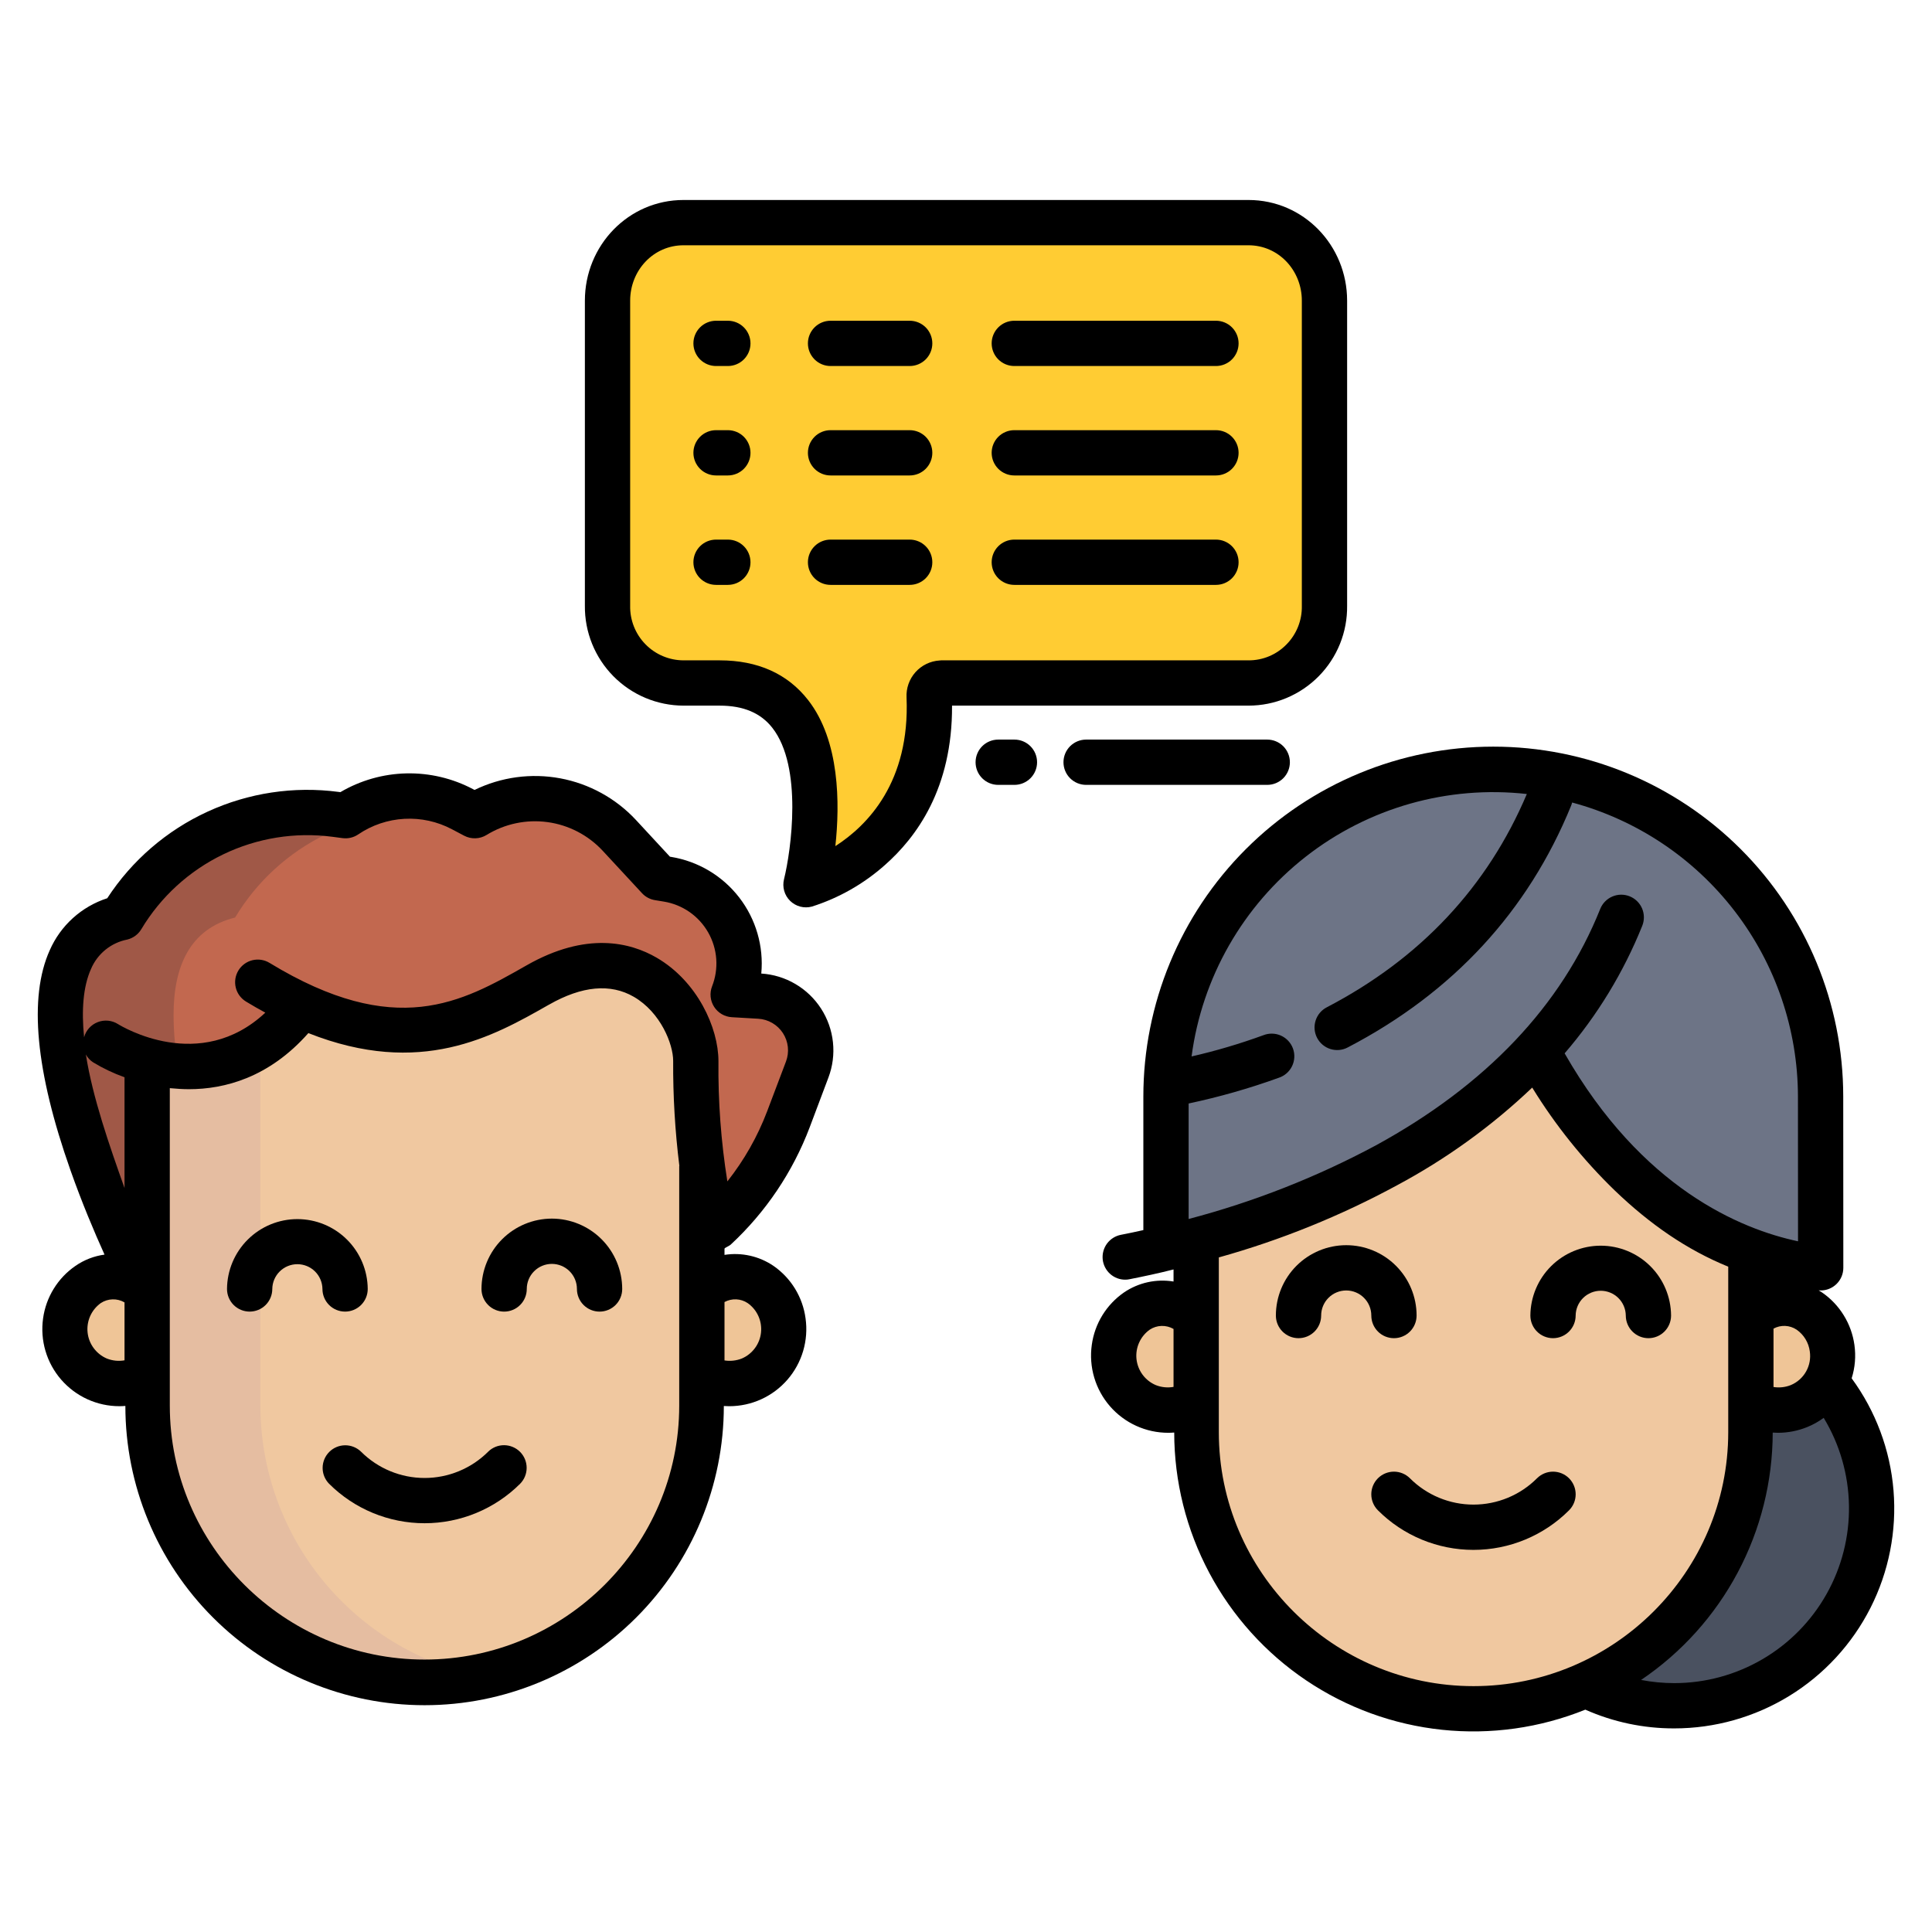 <svg width="128" height="128" viewBox="0 0 128 128" fill="none" xmlns="http://www.w3.org/2000/svg">
<g id="icons8-interview 1">
<path id="Vector" d="M10.305 85.492V91.167H9.73C8.926 91.639 7.971 91.781 7.065 91.563C6.159 91.345 5.373 90.784 4.871 89.999C4.37 89.213 4.193 88.264 4.377 87.35C4.56 86.437 5.091 85.63 5.858 85.1C6.448 84.704 7.157 84.526 7.865 84.598C8.572 84.669 9.232 84.986 9.73 85.492H10.305Z" fill="#EFC597"/>
<path id="Vector_2" d="M51.885 87.557C51.98 88.228 51.884 88.913 51.607 89.532C51.331 90.151 50.885 90.679 50.322 91.056C49.759 91.433 49.101 91.644 48.423 91.663C47.746 91.683 47.076 91.511 46.492 91.167H45.957V85.492H46.492C46.991 84.986 47.651 84.669 48.359 84.598C49.066 84.526 49.777 84.704 50.367 85.1C50.776 85.382 51.122 85.746 51.383 86.169C51.645 86.593 51.815 87.065 51.885 87.557Z" fill="#EFC597"/>
<path id="Vector_3" d="M87.845 40.13V40.137C87.845 40.81 87.712 41.477 87.454 42.099C87.196 42.721 86.818 43.285 86.341 43.761C85.865 44.237 85.3 44.614 84.677 44.871C84.055 45.128 83.388 45.26 82.715 45.26H62.38C62.366 45.259 62.352 45.26 62.338 45.262C62.229 45.268 62.123 45.296 62.025 45.344C61.926 45.391 61.839 45.458 61.767 45.539C61.694 45.621 61.639 45.716 61.603 45.819C61.568 45.922 61.553 46.031 61.56 46.14C61.988 56.295 53.398 58.615 53.398 58.615C53.398 58.615 56.72 45.26 47.678 45.26H45.285C43.925 45.259 42.62 44.719 41.658 43.757C40.696 42.795 40.156 41.49 40.155 40.13V19.92C40.155 18.559 40.695 17.253 41.657 16.291C42.619 15.329 43.924 14.787 45.285 14.787H82.713C83.387 14.787 84.054 14.92 84.677 15.178C85.3 15.436 85.865 15.814 86.342 16.29C86.819 16.767 87.197 17.333 87.455 17.955C87.713 18.578 87.845 19.246 87.845 19.92V40.13Z" fill="#FFCC33"/>
<path id="Vector_4" d="M120.975 91.555L115.948 93L105.075 111.668C107.767 113.004 110.835 113.374 113.767 112.716C116.698 112.059 119.315 110.414 121.178 108.057C123.041 105.7 124.038 102.774 124.001 99.77C123.964 96.765 122.896 93.865 120.975 91.555Z" fill="#4A5160"/>
<path id="Vector_5" d="M120.965 91.555C120.733 91.978 120.419 92.35 120.041 92.649C119.663 92.948 119.229 93.168 118.764 93.296C118.299 93.424 117.814 93.457 117.336 93.394C116.858 93.331 116.398 93.172 115.982 92.927H115.447V87.252H115.982C116.482 86.746 117.142 86.43 117.849 86.358C118.556 86.287 119.267 86.464 119.857 86.86C120.59 87.367 121.109 88.127 121.314 88.994C121.518 89.862 121.394 90.774 120.965 91.555Z" fill="#EFC597"/>
<path id="Vector_6" d="M79.795 87.252V92.927H79.22C78.417 93.399 77.461 93.541 76.555 93.323C75.649 93.105 74.863 92.544 74.362 91.759C73.86 90.973 73.683 90.024 73.867 89.11C74.051 88.197 74.582 87.39 75.348 86.86C75.938 86.464 76.648 86.287 77.355 86.358C78.062 86.43 78.722 86.746 79.22 87.252H79.795Z" fill="#EFC597"/>
<path id="Vector_7" d="M35.642 64.753C31.867 66.903 27.378 69.498 19.988 66.128L19.955 66.14C16.605 70.61 12.5 70.515 9.75 69.78V93.125C9.75 97.999 11.686 102.672 15.132 106.118C18.578 109.564 23.252 111.5 28.125 111.5C32.998 111.5 37.672 109.564 41.118 106.118C44.564 102.672 46.5 97.999 46.5 93.125V76.793L46.541 76.785C46.238 74.471 46.09 72.139 46.1 69.805C46.1 66.813 42.458 60.875 35.642 64.753Z" fill="#F0C8A0"/>
<path id="Vector_8" d="M101.926 69.213L101.813 69.12C95.343 76.158 86.102 79.825 79.244 81.685L79.298 94.885C79.298 99.752 81.232 104.42 84.673 107.861C88.115 111.303 92.782 113.236 97.649 113.236C102.516 113.236 107.184 111.303 110.625 107.861C114.067 104.42 116 99.752 116 94.885V82.403C108.25 79.533 103.589 72.29 101.926 69.213Z" fill="#F0C8A0"/>
<path id="Vector_9" d="M101.8 69.62C95.33 76.658 86.095 80.325 79.238 82.185C78.563 82.37 77.913 82.535 77.29 82.685L77.263 82.575V72.658C77.261 66.908 79.543 61.393 83.608 57.327C87.672 53.26 93.186 50.974 98.935 50.973C104.685 50.971 110.199 53.253 114.266 57.318C118.333 61.382 120.619 66.896 120.62 72.645L120.625 83.998C119.027 83.828 117.455 83.46 115.948 82.903C108.165 80.033 103.563 72.79 101.9 69.713L101.8 69.62Z" fill="#6D7486"/>
<path id="Vector_10" d="M17.25 93.125V68.752C14.579 70.516 11.791 70.326 9.75 69.78V93.125C9.756 95.851 10.369 98.541 11.544 101C12.72 103.46 14.427 105.627 16.544 107.344C18.66 109.062 21.133 110.287 23.781 110.931C26.43 111.574 29.189 111.62 31.857 111.065C27.733 110.206 24.03 107.954 21.37 104.687C18.71 101.42 17.256 97.338 17.25 93.125Z" fill="#E5BDA1"/>
<path id="Vector_11" d="M9.805 70.28V85.493H9.73C9.73 85.493 4 74.613 4 67.228C4 64.06 5.058 61.533 8.075 60.79C9.511 58.394 11.616 56.471 14.132 55.256C16.647 54.042 19.463 53.59 22.233 53.955L22.892 54.04C24.025 53.273 25.345 52.828 26.711 52.754C28.077 52.679 29.438 52.977 30.648 53.615L31.453 54.04C32.954 53.115 34.73 52.74 36.477 52.978C38.224 53.217 39.834 54.054 41.032 55.348L43.635 58.158L44.222 58.253C45.055 58.388 45.847 58.707 46.541 59.188C47.234 59.669 47.81 60.3 48.228 61.033C48.645 61.766 48.893 62.583 48.953 63.425C49.013 64.266 48.884 65.11 48.575 65.895L50.322 65.998C50.886 66.031 51.433 66.196 51.921 66.48C52.409 66.763 52.823 67.158 53.13 67.631C53.437 68.104 53.629 68.643 53.689 69.204C53.749 69.765 53.677 70.333 53.477 70.86L52.23 74.158C51.192 76.898 49.531 79.36 47.38 81.35C47.38 81.35 46.895 80.065 46.52 77.285C46.225 74.971 46.085 72.639 46.1 70.305C46.1 67.313 42.458 61.375 35.642 65.253C31.867 67.403 27.378 69.998 19.988 66.628L19.983 66.64C16.633 71.11 12.492 71.015 9.805 70.28Z" fill="#C2684F"/>
<path id="Vector_12" d="M11.5 67.228C11.5 64.06 12.557 61.533 15.575 60.79C17.011 58.394 19.116 56.471 21.632 55.256C24.147 54.042 26.963 53.59 29.733 53.955L30.392 54.04C30.552 53.932 30.715 53.833 30.88 53.738L30.648 53.615C29.438 52.977 28.077 52.679 26.711 52.754C25.345 52.828 24.025 53.273 22.892 54.04L22.233 53.955C19.463 53.59 16.647 54.042 14.132 55.256C11.616 56.471 9.511 58.394 8.075 60.79C5.058 61.533 4 64.065 4 67.232C4 74.617 9.73 85.5 9.73 85.5H9.75V70.28C10.424 70.451 11.11 70.57 11.803 70.635C11.603 69.51 11.502 68.37 11.5 67.228Z" fill="#A05847"/>
<path id="Vector_13" d="M110.713 87.158C110.704 85.927 110.209 84.75 109.336 83.883C108.463 83.017 107.282 82.53 106.052 82.53C104.822 82.53 103.641 83.017 102.768 83.883C101.895 84.75 101.4 85.927 101.391 87.158C101.391 87.555 101.549 87.937 101.83 88.218C102.111 88.5 102.493 88.658 102.891 88.658C103.288 88.658 103.67 88.5 103.951 88.218C104.233 87.937 104.391 87.555 104.391 87.158C104.396 86.721 104.573 86.303 104.884 85.996C105.195 85.689 105.615 85.516 106.052 85.516C106.489 85.516 106.909 85.689 107.22 85.996C107.531 86.303 107.708 86.721 107.713 87.158C107.713 87.555 107.871 87.937 108.153 88.218C108.434 88.5 108.816 88.658 109.213 88.658C109.611 88.658 109.993 88.5 110.274 88.218C110.555 87.937 110.713 87.555 110.713 87.158Z" fill="black"/>
<path id="Vector_14" d="M92.353 88.658C92.751 88.658 93.132 88.5 93.413 88.219C93.695 87.938 93.853 87.556 93.853 87.158C93.853 85.922 93.362 84.737 92.487 83.862C91.613 82.988 90.428 82.497 89.192 82.497C87.955 82.497 86.77 82.988 85.895 83.862C85.021 84.737 84.53 85.922 84.53 87.158C84.53 87.556 84.688 87.938 84.97 88.219C85.251 88.5 85.632 88.658 86.03 88.658C86.428 88.658 86.81 88.5 87.091 88.219C87.372 87.938 87.53 87.556 87.53 87.158C87.53 86.718 87.705 86.295 88.017 85.984C88.328 85.672 88.751 85.497 89.192 85.497C89.632 85.497 90.055 85.672 90.366 85.984C90.678 86.295 90.853 86.718 90.853 87.158C90.853 87.556 91.011 87.938 91.292 88.219C91.573 88.5 91.955 88.658 92.353 88.658Z" fill="black"/>
<path id="Vector_15" d="M101.831 97.94C101.279 98.493 100.622 98.932 99.9 99.231C99.178 99.53 98.404 99.684 97.622 99.684C96.84 99.684 96.066 99.53 95.344 99.231C94.621 98.932 93.965 98.493 93.412 97.94C93.273 97.801 93.108 97.691 92.926 97.615C92.744 97.54 92.549 97.501 92.352 97.501C92.154 97.501 91.96 97.54 91.778 97.615C91.596 97.691 91.43 97.801 91.291 97.94C91.152 98.08 91.041 98.245 90.966 98.427C90.89 98.609 90.852 98.804 90.852 99.001C90.852 99.198 90.89 99.393 90.966 99.575C91.041 99.757 91.152 99.922 91.291 100.062C92.97 101.741 95.247 102.684 97.622 102.684C99.996 102.684 102.274 101.741 103.953 100.062C104.234 99.781 104.392 99.399 104.392 99.001C104.392 98.603 104.234 98.222 103.953 97.94C103.672 97.659 103.29 97.501 102.892 97.501C102.494 97.501 102.113 97.659 101.831 97.94Z" fill="black"/>
<path id="Vector_16" d="M122.86 89.103C122.763 88.406 122.521 87.737 122.151 87.139C121.782 86.54 121.291 86.025 120.711 85.627C120.64 85.577 120.565 85.534 120.492 85.489C120.536 85.493 120.581 85.496 120.625 85.496C121.023 85.496 121.404 85.338 121.686 85.057C121.967 84.776 122.125 84.394 122.125 83.996L122.119 72.645C122.118 66.496 119.673 60.599 115.324 56.253C110.975 51.906 105.077 49.465 98.928 49.467C92.779 49.469 86.883 51.913 82.536 56.262C78.189 60.611 75.749 66.509 75.75 72.658V81.497C75.25 81.612 74.734 81.717 74.261 81.81C73.894 81.882 73.568 82.088 73.345 82.387C73.123 82.687 73.02 83.058 73.056 83.43C73.093 83.801 73.267 84.145 73.544 84.396C73.82 84.646 74.181 84.784 74.554 84.782C74.644 84.782 74.735 84.773 74.823 84.754C75.723 84.576 76.75 84.361 77.75 84.104V84.904C76.605 84.716 75.431 84.974 74.471 85.625C73.893 86.024 73.404 86.54 73.036 87.138C72.668 87.737 72.429 88.406 72.334 89.102C72.232 89.827 72.287 90.565 72.495 91.266C72.703 91.968 73.059 92.617 73.539 93.169C74.019 93.721 74.613 94.164 75.279 94.467C75.945 94.77 76.668 94.927 77.4 94.926C77.532 94.926 77.664 94.919 77.795 94.909C77.797 98.152 78.595 101.344 80.119 104.207C81.642 107.069 83.845 109.514 86.534 111.326C89.223 113.139 92.316 114.264 95.541 114.603C98.766 114.941 102.025 114.483 105.031 113.269C106.886 114.092 108.893 114.516 110.922 114.511C113.615 114.511 116.256 113.765 118.552 112.355C120.847 110.946 122.706 108.927 123.924 106.525C125.142 104.122 125.67 101.429 125.45 98.745C125.23 96.06 124.27 93.489 122.677 91.317C122.903 90.602 122.965 89.845 122.86 89.103ZM77.75 91.885C77.355 91.956 76.948 91.915 76.575 91.767C76.229 91.621 75.927 91.384 75.703 91.082C75.478 90.78 75.338 90.423 75.296 90.049C75.255 89.675 75.315 89.296 75.469 88.953C75.622 88.609 75.865 88.313 76.172 88.094C76.404 87.94 76.675 87.854 76.954 87.846C77.233 87.838 77.509 87.908 77.75 88.047V91.885ZM119.904 89.535C119.972 89.995 119.885 90.465 119.656 90.869C119.427 91.274 119.069 91.59 118.64 91.768C118.278 91.911 117.885 91.954 117.5 91.893V88.025C117.737 87.895 118.006 87.833 118.275 87.845C118.545 87.858 118.807 87.944 119.031 88.094C119.269 88.26 119.47 88.474 119.62 88.722C119.77 88.97 119.867 89.247 119.904 89.534V89.535ZM78.75 73.109C80.777 72.679 82.772 72.11 84.72 71.406C84.911 71.343 85.088 71.243 85.239 71.111C85.391 70.978 85.514 70.817 85.602 70.636C85.69 70.455 85.74 70.258 85.751 70.057C85.761 69.856 85.731 69.655 85.662 69.466C85.593 69.277 85.487 69.104 85.349 68.957C85.212 68.81 85.046 68.692 84.862 68.61C84.679 68.528 84.48 68.484 84.279 68.481C84.078 68.477 83.878 68.514 83.692 68.589C82.14 69.155 80.555 69.624 78.945 69.992C79.635 64.764 82.349 60.015 86.501 56.764C90.654 53.513 95.916 52.02 101.157 52.605C98.555 58.749 94.103 63.505 87.909 66.733C87.733 66.823 87.576 66.947 87.448 67.098C87.32 67.249 87.223 67.424 87.163 67.613C87.103 67.802 87.08 68 87.097 68.198C87.114 68.395 87.17 68.587 87.262 68.763C87.353 68.938 87.479 69.094 87.631 69.221C87.783 69.348 87.958 69.443 88.148 69.502C88.337 69.56 88.536 69.581 88.733 69.562C88.93 69.544 89.121 69.486 89.296 69.393C96.258 65.764 101.235 60.377 104.089 53.382C104.117 53.313 104.14 53.241 104.157 53.168C108.443 54.321 112.231 56.853 114.935 60.374C117.64 63.894 119.11 68.206 119.119 72.645L119.124 82.239C115.336 81.437 108.778 78.739 103.661 69.787C105.829 67.271 107.567 64.415 108.805 61.333C108.952 60.964 108.947 60.551 108.791 60.185C108.634 59.819 108.338 59.531 107.969 59.383C107.599 59.235 107.187 59.24 106.821 59.397C106.455 59.554 106.167 59.849 106.019 60.219C103.455 66.629 98.446 71.902 91.144 75.89C87.218 77.994 83.058 79.629 78.75 80.761V73.109ZM97.625 111.711C88.348 111.711 80.75 104.163 80.75 94.886V83.307C84.856 82.161 88.82 80.556 92.567 78.523C95.826 76.779 98.835 74.604 101.513 72.056C103.048 74.552 104.889 76.847 106.995 78.885C109.324 81.117 111.75 82.797 114.5 83.921V94.885C114.5 104.163 106.903 111.711 97.625 111.711ZM110.923 111.511C110.185 111.511 109.45 111.44 108.726 111.301C111.407 109.489 113.604 107.048 115.124 104.191C116.644 101.334 117.441 98.149 117.447 94.913C117.565 94.921 117.683 94.926 117.802 94.926C118.46 94.925 119.112 94.797 119.722 94.551C120.114 94.394 120.484 94.187 120.824 93.936C121.888 95.691 122.466 97.698 122.499 99.751C122.532 101.804 122.018 103.828 121.01 105.617C120.003 107.405 118.538 108.894 116.765 109.929C114.993 110.965 112.977 111.511 110.924 111.511L110.923 111.511Z" fill="black"/>
<path id="Vector_17" d="M89.25 40.129V19.919C89.25 16.263 86.37 13.25 82.715 13.25H45.287C41.631 13.25 38.75 16.263 38.75 19.919V40.13C38.741 40.994 38.903 41.853 39.227 42.654C39.551 43.456 40.031 44.186 40.639 44.802C41.247 45.417 41.97 45.906 42.768 46.241C43.566 46.575 44.422 46.748 45.287 46.75H47.678C49.255 46.75 50.398 47.235 51.171 48.222C53.196 50.807 52.415 56.34 51.943 58.251C51.88 58.504 51.884 58.77 51.955 59.022C52.026 59.273 52.161 59.502 52.348 59.685C52.535 59.868 52.766 59.999 53.019 60.066C53.271 60.132 53.537 60.131 53.79 60.063C55.58 59.495 57.23 58.555 58.633 57.306C60.703 55.478 63.106 52.25 63.075 46.75H82.721C83.586 46.749 84.442 46.577 85.24 46.242C86.037 45.908 86.761 45.419 87.368 44.803C87.976 44.187 88.455 43.457 88.778 42.655C89.101 41.852 89.261 40.994 89.25 40.129ZM86.25 40.137C86.26 40.61 86.175 41.08 86.001 41.519C85.826 41.959 85.565 42.358 85.233 42.696C84.906 43.031 84.515 43.298 84.083 43.479C83.651 43.66 83.187 43.752 82.718 43.75H62.355C62.32 43.75 62.284 43.757 62.248 43.759C61.634 43.797 61.059 44.077 60.65 44.536C60.24 44.996 60.029 45.599 60.061 46.213C60.294 51.802 57.489 54.681 55.345 56.057C55.649 53.258 55.645 49.074 53.537 46.377C52.177 44.637 50.205 43.75 47.678 43.75H45.287C44.815 43.749 44.349 43.654 43.915 43.47C43.481 43.287 43.088 43.019 42.759 42.681C42.43 42.344 42.171 41.945 41.998 41.507C41.825 41.069 41.74 40.6 41.75 40.129V19.92C41.75 17.918 43.284 16.25 45.287 16.25H82.714C84.716 16.25 86.25 17.918 86.25 19.919V40.137Z" fill="black"/>
<path id="Vector_18" d="M48.222 21.25H47.44C47.043 21.25 46.661 21.408 46.38 21.689C46.099 21.971 45.94 22.352 45.94 22.75C45.94 23.148 46.099 23.529 46.38 23.811C46.661 24.092 47.043 24.25 47.44 24.25H48.222C48.62 24.25 49.002 24.092 49.283 23.811C49.564 23.529 49.722 23.148 49.722 22.75C49.722 22.352 49.564 21.971 49.283 21.689C49.002 21.408 48.62 21.25 48.222 21.25Z" fill="black"/>
<path id="Vector_19" d="M60.269 21.25H55.026C54.629 21.25 54.247 21.408 53.966 21.689C53.684 21.971 53.526 22.352 53.526 22.75C53.526 23.148 53.684 23.529 53.966 23.811C54.247 24.092 54.629 24.25 55.026 24.25H60.269C60.667 24.25 61.048 24.092 61.33 23.811C61.611 23.529 61.769 23.148 61.769 22.75C61.769 22.352 61.611 21.971 61.33 21.689C61.048 21.408 60.667 21.25 60.269 21.25Z" fill="black"/>
<path id="Vector_20" d="M80.559 21.25H67.2C66.802 21.25 66.421 21.408 66.139 21.689C65.858 21.971 65.7 22.352 65.7 22.75C65.7 23.148 65.858 23.529 66.139 23.811C66.421 24.092 66.802 24.25 67.2 24.25H80.56C80.958 24.25 81.34 24.092 81.621 23.811C81.902 23.529 82.06 23.148 82.06 22.75C82.06 22.352 81.902 21.971 81.621 21.689C81.34 21.408 80.958 21.25 80.56 21.25H80.559Z" fill="black"/>
<path id="Vector_21" d="M48.222 28.5H47.44C47.043 28.5 46.661 28.658 46.38 28.939C46.099 29.221 45.94 29.602 45.94 30C45.94 30.398 46.099 30.779 46.38 31.061C46.661 31.342 47.043 31.5 47.44 31.5H48.222C48.62 31.5 49.002 31.342 49.283 31.061C49.564 30.779 49.722 30.398 49.722 30C49.722 29.602 49.564 29.221 49.283 28.939C49.002 28.658 48.62 28.5 48.222 28.5Z" fill="black"/>
<path id="Vector_22" d="M60.269 28.5H55.026C54.629 28.5 54.247 28.658 53.966 28.939C53.684 29.221 53.526 29.602 53.526 30C53.526 30.398 53.684 30.779 53.966 31.061C54.247 31.342 54.629 31.5 55.026 31.5H60.269C60.667 31.5 61.048 31.342 61.33 31.061C61.611 30.779 61.769 30.398 61.769 30C61.769 29.602 61.611 29.221 61.33 28.939C61.048 28.658 60.667 28.5 60.269 28.5Z" fill="black"/>
<path id="Vector_23" d="M80.559 28.5H67.2C66.802 28.5 66.421 28.658 66.139 28.939C65.858 29.221 65.7 29.602 65.7 30C65.7 30.398 65.858 30.779 66.139 31.061C66.421 31.342 66.802 31.5 67.2 31.5H80.56C80.958 31.5 81.34 31.342 81.621 31.061C81.902 30.779 82.06 30.398 82.06 30C82.06 29.602 81.902 29.221 81.621 28.939C81.34 28.658 80.958 28.5 80.56 28.5H80.559Z" fill="black"/>
<path id="Vector_24" d="M48.222 35.75H47.44C47.043 35.75 46.661 35.908 46.38 36.189C46.099 36.471 45.94 36.852 45.94 37.25C45.94 37.648 46.099 38.029 46.38 38.311C46.661 38.592 47.043 38.75 47.44 38.75H48.222C48.62 38.75 49.002 38.592 49.283 38.311C49.564 38.029 49.722 37.648 49.722 37.25C49.722 36.852 49.564 36.471 49.283 36.189C49.002 35.908 48.62 35.75 48.222 35.75Z" fill="black"/>
<path id="Vector_25" d="M60.269 35.75H55.026C54.629 35.75 54.247 35.908 53.966 36.189C53.684 36.471 53.526 36.852 53.526 37.25C53.526 37.648 53.684 38.029 53.966 38.311C54.247 38.592 54.629 38.75 55.026 38.75H60.269C60.667 38.75 61.048 38.592 61.33 38.311C61.611 38.029 61.769 37.648 61.769 37.25C61.769 36.852 61.611 36.471 61.33 36.189C61.048 35.908 60.667 35.75 60.269 35.75Z" fill="black"/>
<path id="Vector_26" d="M80.559 35.75H67.2C66.802 35.75 66.421 35.908 66.139 36.189C65.858 36.471 65.7 36.852 65.7 37.25C65.7 37.648 65.858 38.029 66.139 38.311C66.421 38.592 66.802 38.75 67.2 38.75H80.56C80.958 38.75 81.34 38.592 81.621 38.311C81.902 38.029 82.06 37.648 82.06 37.25C82.06 36.852 81.902 36.471 81.621 36.189C81.34 35.908 80.958 35.75 80.56 35.75H80.559Z" fill="black"/>
<path id="Vector_27" d="M66.134 49C65.736 49 65.354 49.158 65.073 49.439C64.792 49.721 64.634 50.102 64.634 50.5C64.634 50.898 64.792 51.279 65.073 51.561C65.354 51.842 65.736 52 66.134 52H67.209C67.607 52 67.988 51.842 68.269 51.561C68.551 51.279 68.709 50.898 68.709 50.5C68.709 50.102 68.551 49.721 68.269 49.439C67.988 49.158 67.607 49 67.209 49H66.134Z" fill="black"/>
<path id="Vector_28" d="M71.958 49C71.56 49 71.179 49.158 70.897 49.439C70.616 49.721 70.458 50.102 70.458 50.5C70.458 50.898 70.616 51.279 70.897 51.561C71.179 51.842 71.56 52 71.958 52H83.958C84.356 52 84.737 51.842 85.019 51.561C85.3 51.279 85.458 50.898 85.458 50.5C85.458 50.102 85.3 49.721 85.019 49.439C84.737 49.158 84.356 49 83.958 49H71.958Z" fill="black"/>
<path id="Vector_29" d="M47.956 93.152C48.075 93.16 48.193 93.165 48.312 93.165C49.043 93.165 49.766 93.009 50.431 92.706C51.097 92.403 51.69 91.96 52.169 91.408C52.649 90.856 53.004 90.207 53.211 89.505C53.418 88.804 53.472 88.066 53.37 87.342C53.277 86.647 53.039 85.978 52.673 85.379C52.307 84.781 51.819 84.265 51.242 83.866C50.293 83.221 49.134 82.962 48 83.139V82.733C48 82.666 48.289 82.573 48.42 82.451C50.736 80.301 52.524 77.644 53.643 74.689L54.885 71.391C55.167 70.645 55.27 69.843 55.185 69.05C55.101 68.257 54.831 67.494 54.399 66.824C53.966 66.154 53.383 65.594 52.695 65.191C52.007 64.787 51.233 64.55 50.437 64.5C50.605 62.695 50.082 60.894 48.974 59.46C47.866 58.026 46.255 57.065 44.467 56.772L44.386 56.759L42.135 54.327C40.801 52.893 39.041 51.925 37.116 51.566C35.19 51.208 33.2 51.478 31.44 52.336L31.349 52.288C29.988 51.566 28.465 51.206 26.925 51.239C25.385 51.273 23.879 51.701 22.551 52.482L22.43 52.466C19.471 52.074 16.462 52.528 13.75 53.775C11.038 55.021 8.734 57.01 7.105 59.511C6.262 59.783 5.485 60.232 4.828 60.827C4.171 61.422 3.648 62.15 3.293 62.962C1.893 66.075 2.355 70.973 4.664 77.519C5.418 79.658 6.242 81.611 6.925 83.121C6.235 83.215 5.576 83.469 5.003 83.865C4.423 84.263 3.933 84.778 3.563 85.377C3.193 85.975 2.952 86.644 2.855 87.341C2.752 88.065 2.806 88.803 3.013 89.504C3.22 90.206 3.575 90.855 4.055 91.407C4.535 91.959 5.127 92.402 5.793 92.705C6.458 93.008 7.181 93.165 7.913 93.164C8.044 93.164 8.175 93.157 8.306 93.147C8.305 98.405 10.393 103.448 14.111 107.166C17.829 110.884 22.871 112.974 28.129 112.974C33.387 112.975 38.43 110.886 42.148 107.169C45.866 103.451 47.955 98.409 47.956 93.151L47.956 93.152ZM49.536 86.334C49.844 86.551 50.088 86.846 50.243 87.189C50.398 87.532 50.459 87.911 50.419 88.285C50.379 88.66 50.24 89.017 50.015 89.319C49.791 89.622 49.49 89.859 49.144 90.007C48.78 90.149 48.386 90.192 48 90.132V86.264C48.238 86.135 48.507 86.073 48.778 86.085C49.049 86.097 49.311 86.183 49.536 86.334ZM8.25 90.125C7.857 90.195 7.452 90.154 7.08 90.007C6.734 89.859 6.434 89.622 6.21 89.32C5.985 89.019 5.845 88.662 5.804 88.289C5.763 87.915 5.822 87.537 5.975 87.193C6.128 86.85 6.37 86.553 6.675 86.334C6.907 86.18 7.178 86.094 7.456 86.086C7.734 86.077 8.01 86.147 8.25 86.287V90.125ZM8.25 78.71C7.25 75.9 6.133 72.706 5.69 69.865C5.805 70.075 5.97 70.253 6.171 70.383C6.829 70.782 7.525 71.113 8.25 71.371V78.71ZM7.818 67.849C7.62 67.723 7.395 67.647 7.162 67.624C6.928 67.601 6.693 67.634 6.474 67.719C6.256 67.803 6.06 67.938 5.903 68.112C5.746 68.286 5.632 68.495 5.571 68.721C5.396 66.953 5.499 65.375 6.031 64.193C6.241 63.697 6.571 63.26 6.989 62.921C7.408 62.582 7.904 62.351 8.433 62.248C8.626 62.2 8.807 62.115 8.966 61.998C9.125 61.88 9.26 61.732 9.362 61.562C10.647 59.417 12.531 57.694 14.784 56.606C17.036 55.519 19.557 55.114 22.037 55.441L22.695 55.528C23.059 55.576 23.429 55.489 23.733 55.282C24.64 54.666 25.697 54.309 26.792 54.249C27.887 54.189 28.977 54.428 29.946 54.942L30.751 55.367C30.982 55.489 31.241 55.548 31.502 55.539C31.763 55.531 32.017 55.454 32.239 55.317C33.446 54.576 34.871 54.276 36.274 54.467C37.676 54.658 38.969 55.33 39.932 56.367L42.535 59.176C42.761 59.421 43.063 59.583 43.393 59.637L43.981 59.733C44.592 59.833 45.173 60.069 45.682 60.422C46.19 60.776 46.613 61.239 46.919 61.777C47.226 62.315 47.408 62.915 47.453 63.533C47.497 64.151 47.403 64.771 47.177 65.347C47.091 65.568 47.058 65.806 47.081 66.041C47.104 66.277 47.183 66.504 47.311 66.703C47.438 66.903 47.611 67.069 47.816 67.189C48.02 67.309 48.25 67.378 48.486 67.392L50.234 67.494C50.562 67.513 50.882 67.609 51.166 67.775C51.45 67.94 51.692 68.17 51.871 68.446C52.05 68.722 52.161 69.037 52.197 69.364C52.232 69.691 52.189 70.022 52.073 70.329L50.825 73.627C50.19 75.301 49.301 76.867 48.19 78.271C47.769 75.637 47.572 72.973 47.599 70.305C47.599 68.081 46.193 65.013 43.506 63.45C41.763 62.437 38.854 61.7 34.9 63.95L34.84 63.984C30.604 66.394 26.225 68.886 17.858 63.794C17.518 63.587 17.11 63.523 16.723 63.617C16.337 63.711 16.003 63.955 15.796 64.295C15.589 64.635 15.526 65.043 15.62 65.43C15.714 65.816 15.958 66.149 16.298 66.356C16.733 66.621 17.158 66.862 17.578 67.091C13.242 71.146 8.064 68.002 7.818 67.849ZM28.125 109.95C18.848 109.95 11.25 102.402 11.25 93.125V72.093C11.75 72.136 12.084 72.162 12.518 72.162C14.886 72.162 17.833 71.388 20.43 68.446C27.868 71.389 32.671 68.666 36.318 66.591L36.381 66.557C38.56 65.317 40.451 65.144 41.997 66.044C43.772 67.076 44.599 69.175 44.599 70.284C44.585 72.612 44.723 74.939 45.01 77.25H45V93.125C45 102.402 37.403 109.95 28.125 109.95Z" fill="black"/>
<path id="Vector_30" d="M36.562 80.736C35.326 80.738 34.141 81.229 33.267 82.103C32.393 82.977 31.902 84.162 31.9 85.398C31.9 85.795 32.058 86.177 32.34 86.458C32.621 86.74 33.003 86.898 33.4 86.898C33.798 86.898 34.18 86.74 34.461 86.458C34.742 86.177 34.9 85.795 34.9 85.398C34.9 84.957 35.075 84.534 35.387 84.223C35.699 83.911 36.121 83.736 36.562 83.736C37.002 83.736 37.425 83.911 37.736 84.223C38.048 84.534 38.223 84.957 38.223 85.398C38.223 85.795 38.381 86.177 38.662 86.458C38.944 86.74 39.325 86.898 39.723 86.898C40.121 86.898 40.502 86.74 40.784 86.458C41.065 86.177 41.223 85.795 41.223 85.398C41.221 84.162 40.73 82.977 39.856 82.103C38.982 81.229 37.798 80.738 36.562 80.736Z" fill="black"/>
<path id="Vector_31" d="M22.863 86.897C23.261 86.897 23.642 86.739 23.923 86.458C24.205 86.176 24.363 85.795 24.363 85.397C24.354 84.166 23.859 82.99 22.985 82.123C22.112 81.256 20.932 80.769 19.701 80.769C18.471 80.769 17.291 81.256 16.417 82.123C15.544 82.99 15.049 84.166 15.04 85.397C15.04 85.795 15.198 86.176 15.479 86.458C15.761 86.739 16.142 86.897 16.54 86.897C16.938 86.897 17.319 86.739 17.601 86.458C17.882 86.176 18.04 85.795 18.04 85.397C18.045 84.96 18.223 84.542 18.534 84.235C18.845 83.928 19.264 83.756 19.701 83.756C20.139 83.756 20.558 83.928 20.869 84.235C21.18 84.542 21.357 84.96 21.363 85.397C21.363 85.795 21.521 86.176 21.802 86.458C22.083 86.739 22.465 86.897 22.863 86.897Z" fill="black"/>
<path id="Vector_32" d="M32.341 96.18C31.223 97.294 29.709 97.92 28.131 97.92C26.553 97.92 25.039 97.294 23.922 96.18C23.639 95.904 23.26 95.752 22.865 95.754C22.471 95.757 22.093 95.915 21.815 96.193C21.536 96.472 21.378 96.849 21.375 97.244C21.372 97.638 21.525 98.017 21.8 98.3C23.48 99.977 25.757 100.918 28.131 100.918C30.504 100.918 32.781 99.977 34.462 98.3C34.739 98.018 34.894 97.638 34.892 97.242C34.891 96.846 34.733 96.467 34.453 96.187C34.173 95.908 33.794 95.75 33.398 95.748C33.003 95.746 32.622 95.901 32.34 96.179L32.341 96.18Z" fill="black"/>
</g>
</svg>
